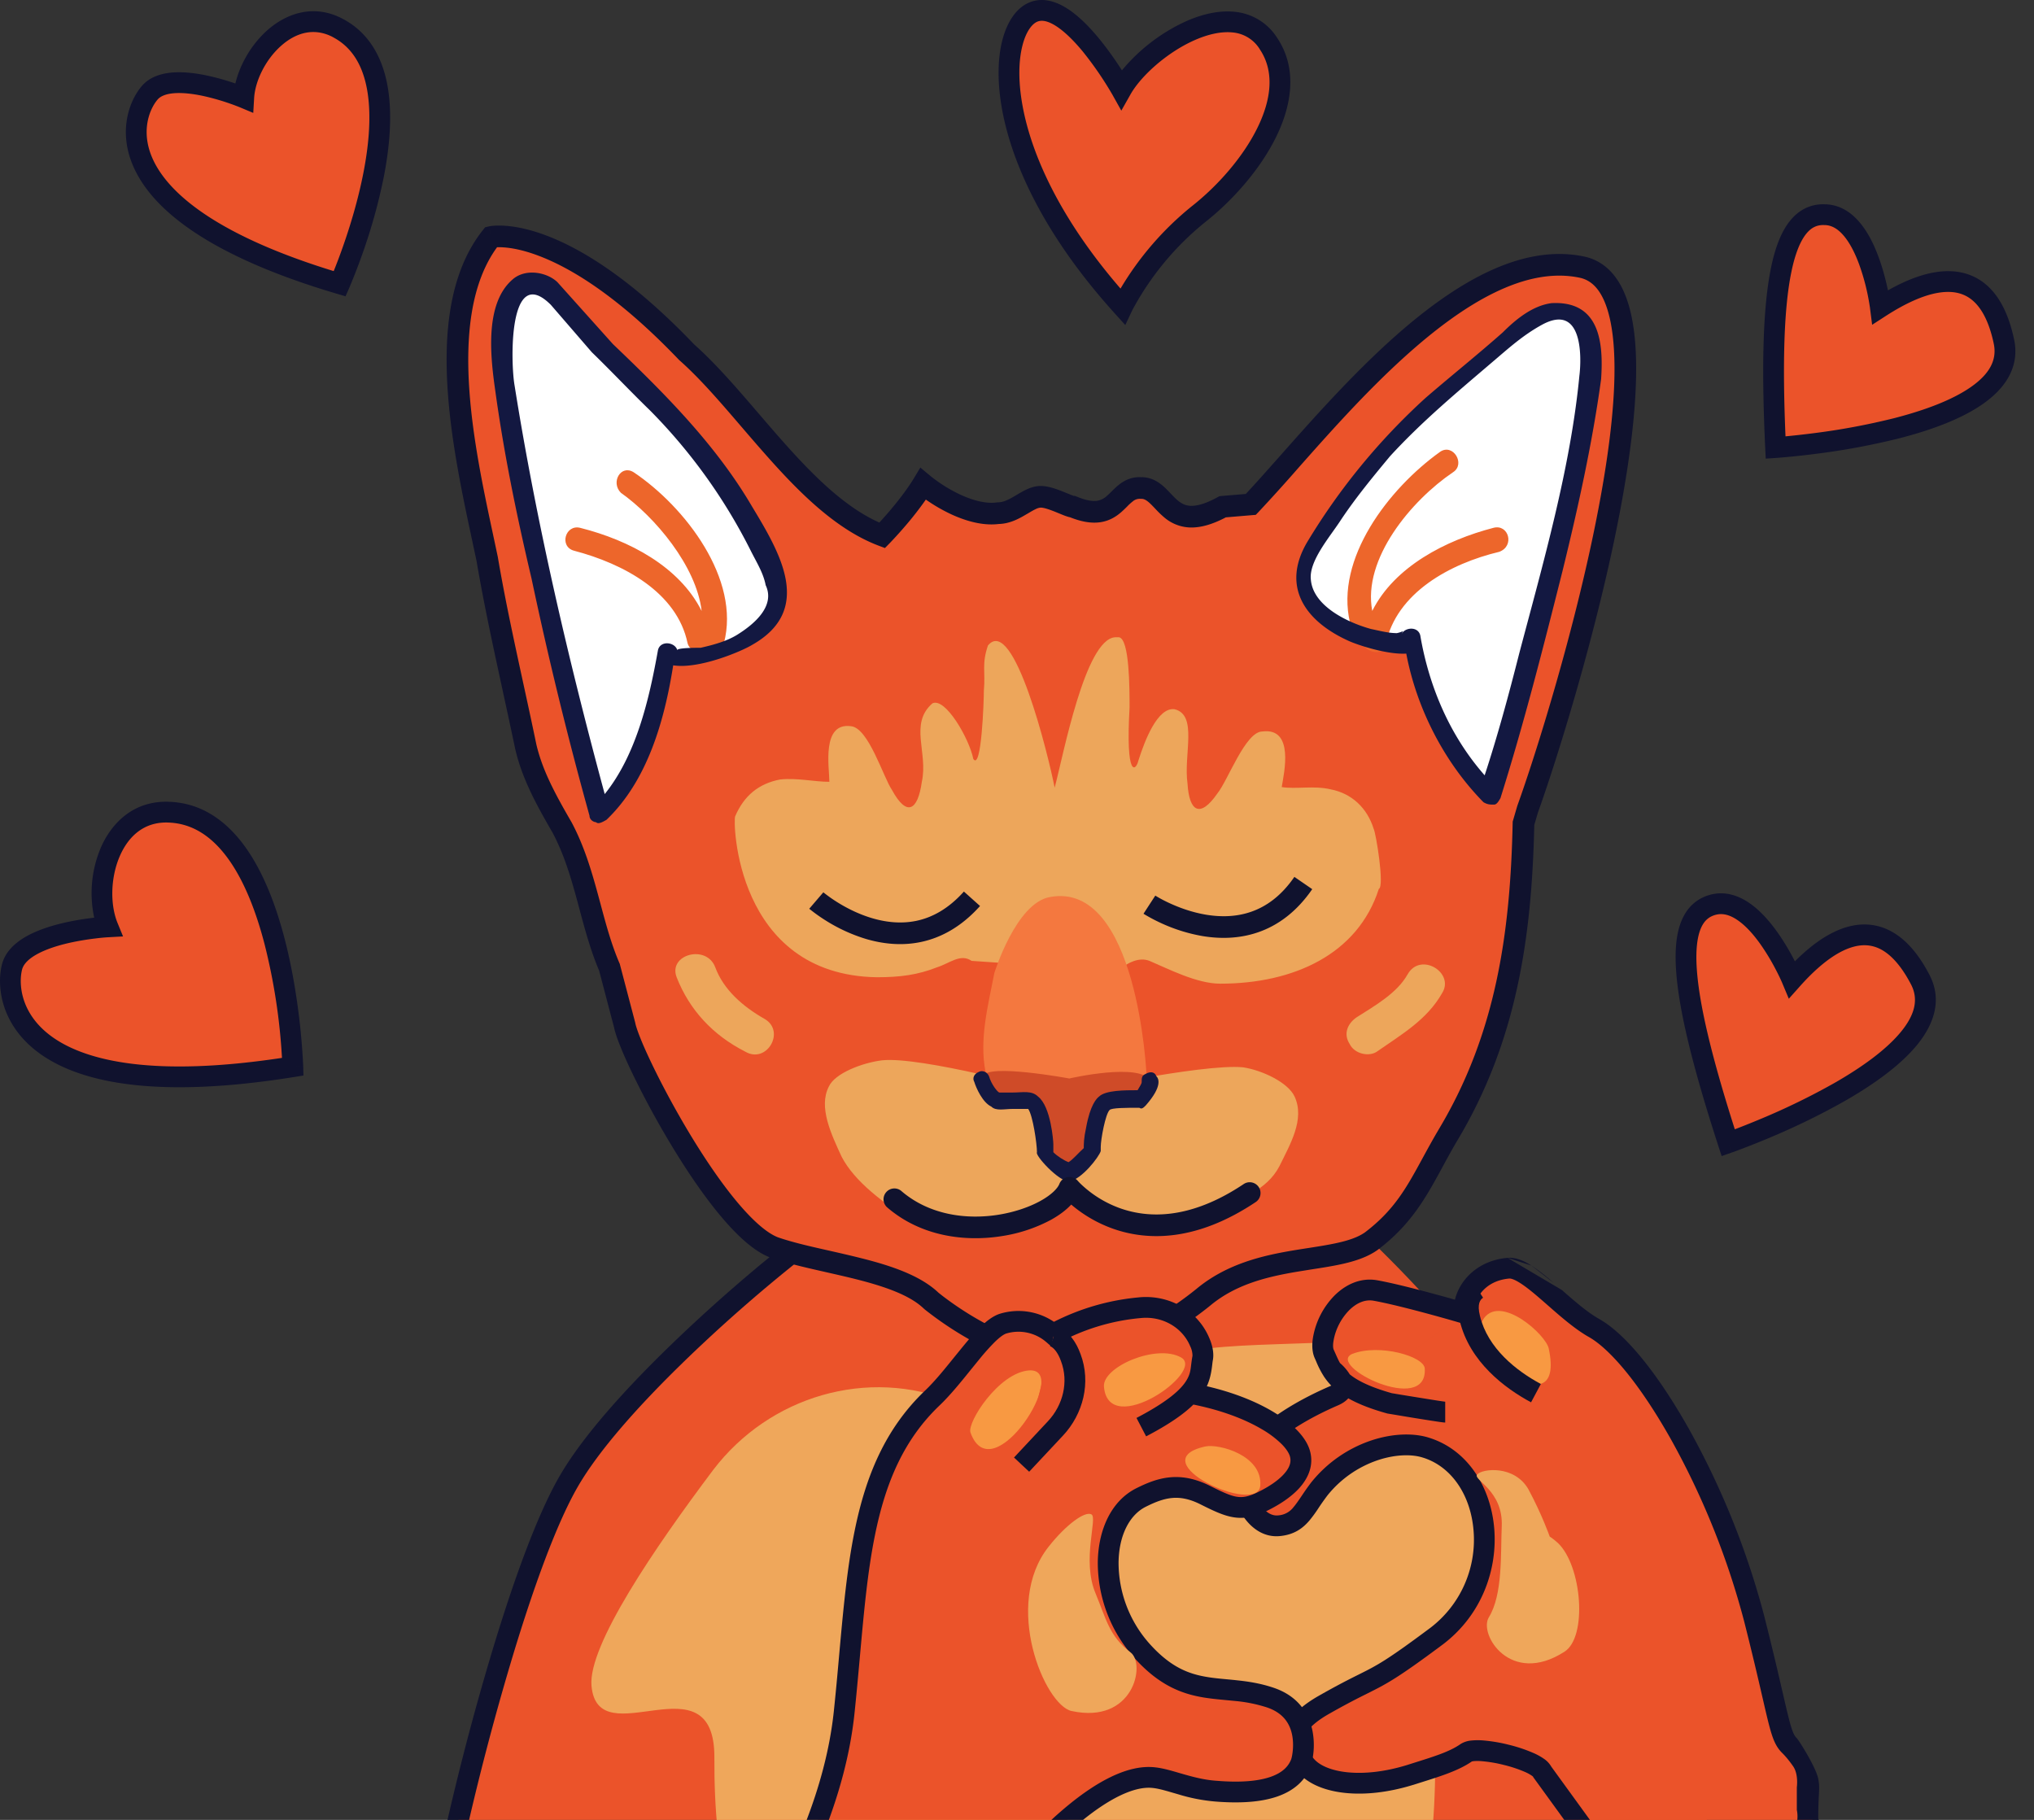 <svg width="76" height="68" fill="none" xmlns="http://www.w3.org/2000/svg"><rect width="100%" height="100%" fill="#333333" stroke="none"/><path d="M50.94 46.091s3.87 3.564 5.925 7.04c.896 1.531 2.995 3.914 3.717 5.401 2.296 4.876 3.389 10.342 3.389 10.342L40.598 82.89 17.093 68.108s3.214-11.042 4.045-12.616c1.88-3.564 8.68-8.833 8.68-8.833" fill="#EB532A"/><path fill-rule="evenodd" clip-rule="evenodd" d="M25.517 50.914c-1.607 1.562-3.13 3.252-3.932 4.645-.806 1.4-1.66 3.793-2.405 6.248a99.096 99.096 0 0 0-1.707 6.433l-.767-.174a99.75 99.75 0 0 1 1.72-6.488c.745-2.454 1.62-4.926 2.477-6.412.86-1.493 2.451-3.247 4.065-4.817a59.875 59.875 0 0 1 4.34-3.823l.488.618a59.056 59.056 0 0 0-4.28 3.77Z" fill="#10122E"/><path d="M52.1 49.785c-1.815.7-7.084.131-8.746 1.05-3.98 2.186-3.28 3.804-7.325 1.727-.131-.066-.262-.131-.394-.175-3.214-1.312-6.887-.219-8.986 2.536-2.186 2.908-4.679 6.56-4.548 8.068.24 2.668 4.614-1.136 4.592 2.69-.022 3.826.678 7.368 2.667 8.658 1.706 1.115 9.468 5.51 11.436 6.866v.371s.087-.065.24-.196c.153.109.262.175.262.175v-.372c1.903-1.465 8.856-6.735 10.495-7.937 1.903-1.377 1.968-6.56 1.75-10.386-.219-3.826 3.083.875 3.17-1.793.044-1.005.131-3.913-.678-5.816-.393-.918-.13-2.951-.634-3.695-1.268-1.793-3.301-1.77-3.301-1.77Z" fill="#EFA75B"/><path d="M56.925 30.766c-.088 4.154-.634 7.98-2.799 11.61-.962 1.618-1.355 2.842-2.886 4.001-1.29.918-4.176.372-6.253 2.077 0 0-.38.323-.984.727-1.06.71-2.807 1.674-4.395 1.59-.954-.06-1.907-.413-2.71-.817-1.224-.614-2.1-1.347-2.1-1.347-1.203-1.159-4.089-1.377-5.86-1.99-2.077-.765-5.378-7.171-5.597-8.308l-.569-2.165c-.721-1.683-.874-3.542-1.77-5.225-.635-1.093-1.116-1.99-1.356-3.018-.481-2.317-1.05-4.7-1.443-7.018-.722-3.455-2.165-9.096.153-12.026 0 0 2.623-.59 7.302 4.308 2.252 1.99 4.483 5.772 7.303 6.843 0 0 .962-.984 1.53-1.924.635.525 1.837 1.225 2.8 1.093.634 0 1.115-.612 1.596-.612.393 0 1.05.372 1.202.372 1.684.7 1.596-.765 2.558-.7.962 0 .962 1.837 3.04.7l1.049-.088c2.646-2.776 7.915-9.86 12.419-8.855 4.001.984-.721 16.486-2.077 20.247l-.153.525Z" fill="#EB532A"/><path fill-rule="evenodd" clip-rule="evenodd" d="M18.572 9.239c-.974 1.337-1.184 3.286-1.03 5.402.136 1.853.543 3.752.885 5.352l.171.805.002.007.001.008c.269 1.583.619 3.19.968 4.797.16.735.32 1.47.471 2.202.226.96.678 1.81 1.31 2.901l.005.007.003.006c.471.885.743 1.81.985 2.697l.09.333c.208.777.407 1.518.71 2.227l.013.027.58 2.207.002.013c.02.1.082.294.196.577.11.275.262.613.446.994.367.761.859 1.681 1.408 2.59.55.91 1.153 1.8 1.74 2.504.6.72 1.136 1.186 1.546 1.34.56.193 1.222.342 1.926.5.384.087.78.177 1.18.278 1.08.272 2.197.633 2.887 1.29l.025.02.109.086a11.966 11.966 0 0 0 1.877 1.182c.78.39 1.676.718 2.553.774.71.037 1.479-.16 2.217-.467a11.45 11.45 0 0 0 1.93-1.055 13.202 13.202 0 0 0 .933-.688l.011-.01.002-.002.003-.002.003-.002c1.126-.924 2.458-1.227 3.612-1.42.197-.033.385-.062.567-.09.365-.057.7-.11 1.016-.178.466-.1.822-.224 1.076-.403 1.096-.832 1.552-1.668 2.147-2.761.188-.345.39-.716.63-1.12 2.113-3.543 2.655-7.287 2.742-11.412l.001-.054.172-.588.004-.012c.673-1.866 2.186-6.66 3.03-11.103.424-2.225.674-4.333.578-5.932-.048-.802-.181-1.443-.4-1.902-.213-.446-.493-.691-.843-.778-1.005-.223-2.081-.003-3.2.539-1.12.542-2.251 1.393-3.343 2.376-1.501 1.353-2.876 2.906-4.03 4.21a63.085 63.085 0 0 1-1.46 1.615l-.107.111-1.118.094c-.521.274-.961.393-1.35.378a1.561 1.561 0 0 1-.965-.387 3.618 3.618 0 0 1-.298-.287l-.041-.043c-.07-.074-.128-.135-.188-.19-.137-.126-.223-.163-.315-.163h-.028a.398.398 0 0 0-.295.097 1.971 1.971 0 0 0-.215.197c-.059.059-.13.128-.204.194-.186.163-.432.33-.78.384-.328.05-.7-.006-1.14-.182a.82.82 0 0 1-.093-.024 2.045 2.045 0 0 1-.148-.052 11.29 11.29 0 0 1-.172-.07l-.145-.059c-.244-.098-.434-.157-.54-.157a.48.48 0 0 0-.192.058c-.087.04-.175.093-.288.16l-.056.032c-.247.146-.604.353-1.032.362-.582.072-1.195-.102-1.717-.335a6.224 6.224 0 0 1-1.008-.577 12.39 12.39 0 0 1-.774.993 15.923 15.923 0 0 1-.557.616l-.01.009-.002.003-.29-.282.29.282-.186.19-.248-.094c-1.51-.574-2.83-1.856-4.022-3.186-.376-.42-.74-.842-1.094-1.255-.795-.927-1.547-1.803-2.31-2.478l-.013-.011-.012-.012c-2.309-2.417-4.085-3.453-5.256-3.891-.584-.22-1.02-.29-1.298-.308-.1-.007-.18-.007-.24-.004Zm14.285 10.287c.093-.101.214-.236.349-.393.306-.357.672-.818.94-1.26l.242-.402.361.3c.293.241.721.527 1.184.734.47.211.93.32 1.303.27l.027-.005h.027c.193 0 .384-.092.65-.25l.05-.03c.11-.064.236-.14.362-.198.147-.069.33-.134.534-.134.287 0 .621.127.842.215l.165.067.146.06.083.03h.047l.075.03c.379.158.611.174.757.151a.708.708 0 0 0 .37-.193c.055-.047.105-.097.164-.155l.04-.04c.072-.07.16-.154.258-.23.207-.158.473-.283.828-.263.381.005.652.195.849.376.082.076.161.16.23.233l.037.038c.082.087.155.16.23.223.144.12.286.193.48.2.206.009.521-.055 1.005-.32l.075-.041.981-.082c.374-.399.807-.888 1.286-1.428 1.168-1.319 2.61-2.946 4.143-4.329 1.12-1.008 2.316-1.914 3.533-2.503 1.217-.59 2.487-.878 3.733-.6l.004.001.004.001c.649.16 1.096.614 1.384 1.217.283.592.427 1.352.478 2.201.101 1.702-.164 3.889-.59 6.132-.854 4.486-2.376 9.312-3.06 11.215l-.135.461c-.092 4.163-.647 8.054-2.854 11.755-.208.349-.391.687-.57 1.016-.615 1.133-1.17 2.154-2.42 3.101l-.005.004-.005.003c-.39.278-.878.43-1.378.538-.339.073-.714.132-1.093.19l-.528.085c-1.13.19-2.279.466-3.23 1.246l-.002.001v.001l-.016.013-.054.044a14.087 14.087 0 0 1-.944.692c-.544.365-1.27.799-2.07 1.131-.797.332-1.694.574-2.572.528h-.005c-1.03-.066-2.039-.444-2.867-.86a12.78 12.78 0 0 1-2.164-1.387l-.009-.008-.003-.002.259-.311-.26.31-.01-.01-.011-.009c-.514-.496-1.434-.821-2.535-1.099-.351-.089-.722-.172-1.094-.257-.738-.167-1.48-.335-2.082-.543l-.004-.001-.004-.001c-.628-.232-1.282-.852-1.891-1.582-.623-.747-1.249-1.674-1.81-2.603a33.048 33.048 0 0 1-1.446-2.657c-.19-.392-.348-.747-.467-1.043-.114-.28-.2-.53-.238-.713l-.558-2.124c-.321-.757-.533-1.547-.738-2.31l-.088-.328c-.24-.88-.492-1.726-.915-2.522-.632-1.09-1.14-2.032-1.395-3.122l-.002-.005v-.005c-.15-.717-.308-1.445-.467-2.176-.35-1.614-.706-3.25-.978-4.85l-.167-.782c-.342-1.597-.763-3.56-.902-5.473-.163-2.23.044-4.506 1.302-6.096l.089-.112.14-.032.088.395a16.713 16.713 0 0 1-.088-.395h.003l.005-.002a1.207 1.207 0 0 1 .17-.022c.1-.008.24-.012.42 0 .36.023.873.111 1.529.357 1.31.49 3.18 1.605 5.545 4.078.802.71 1.61 1.652 2.421 2.596.346.403.692.806 1.038 1.191 1.115 1.244 2.244 2.327 3.46 2.868Zm7.283-.991h-.004.004Z" fill="#10122E"/><path d="M51.324 30.961c-.24-.765-.81-1.312-1.596-1.465-.635-.153-1.29 0-1.837-.087.087-.525.48-2.23-.722-2.077-.634 0-1.29 1.836-1.683 2.317-.634.919-1.05.7-1.115-.371-.153-1.093.393-2.558-.481-2.777-.634-.088-1.115 1.159-1.356 1.924-.087.372-.481.7-.328-1.99 0-.7 0-2.558-.394-2.623h-.152c-1.116.087-1.925 4.394-2.253 5.619-.24-1.225-1.53-6.472-2.492-5.313-.24.7-.088.984-.153 1.683 0 .372-.088 3.018-.394 2.558-.153-.765-1.05-2.317-1.53-2.077-.875.765-.153 1.837-.394 2.93-.153 1.093-.568 1.312-1.115.306-.328-.48-.874-2.317-1.53-2.383-1.116-.153-.81 1.552-.81 2.077-.568 0-1.202-.153-1.836-.087-.81.153-1.356.612-1.684 1.377-.087.153 0 5.925 5.292 6.013.874 0 1.53-.088 2.252-.372.48-.153.874-.525 1.29-.24l5.444.371c.394-.306.809-.524 1.203-.371.721.306 1.77.852 2.645.852 2.733 0 5.138-1.093 5.925-3.542.219-.087-.109-2.099-.196-2.252Z" fill="#EDA65B"/><path d="M36.825 40.056c-.24-1.225.087-2.45.328-3.696 0 0 .809-2.623 2.077-2.842 3.28-.612 3.608 6.625 3.608 6.625-3.87 1.684-6.013-.087-6.013-.087Z" fill="#F4783F"/><path d="M48.373 40.975c-.24-.525-1.203-.984-1.924-1.094-1.53-.153-6.734.984-6.734.984l-.022.044c-.678-.197-5.313-1.443-6.735-1.29-.721.087-1.77.481-1.99.984-.393.765.088 1.771.482 2.624.48.918 1.552 1.727 2.667 2.427.481.306 1.16.415 1.64.415 4.001.087 4.11-1.64 4.11-1.552l.066-.416.022.022c.153 0-.35 1.727 3.586 1.727.48 0 1.224-.175 1.705-.393 1.115-.7 2.078-.962 2.558-1.88.394-.81.962-1.75.569-2.602Z" fill="#EDA65B"/><path d="M36.74 40.21c.154-.48 3.215.088 3.215.088s2.645-.612 3.039.088c.087.153-.328.7-.328.7s-1.115-.088-1.356.152c-.328.306-.48 1.771-.393 1.771.087 0-.569.766-.875.766-.24 0-.962-.525-.874-.613.087-.087-.088-1.617-.481-1.924-.24-.24-1.115.088-1.444-.087-.196-.24-.502-.94-.502-.94Z" fill="#CF4B28"/><path d="M25.283 36.516c.48 1.224 1.355 2.164 2.558 2.776.809.482 1.53-.765.721-1.224-.809-.459-1.53-1.093-1.836-1.924-.328-.874-1.771-.481-1.443.372ZM51.48 39.272c.874-.613 1.836-1.16 2.405-2.165.48-.765-.81-1.553-1.29-.7-.394.7-1.203 1.16-1.925 1.618-.328.24-.48.613-.24.984.175.372.743.503 1.05.263Z" fill="#EDA65B"/><path d="M42.913 40.451c.088.153-.327.7-.327.7s-1.116-.088-1.356.153c-.328.306-.481 1.771-.394 1.771.088 0-.568.765-.874.765-.24 0-.962-.525-.875-.612.088-.087-.087-1.618-.48-1.924-.241-.24-1.116.087-1.444-.087-.24-.088-.481-.766-.481-.766" fill="#CF4B28"/><path d="M39.948 44.147c-.393 0-1.29-.984-1.202-1.094 0-.306-.153-1.377-.328-1.618h-.569c-.328 0-.634.088-.809-.087-.328-.153-.568-.7-.634-.918-.087-.153 0-.306.153-.372.153-.088.328 0 .394.153.087.306.328.612.393.612h.481c.394 0 .722-.087.962.153.481.372.569 1.684.569 1.771v.306c.153.153.393.306.568.372.153-.087.394-.372.569-.525 0-.153 0-.371.087-.765.153-.853.394-1.093.481-1.159.24-.24.962-.24 1.443-.24.088-.153.153-.24.153-.306 0-.153 0-.24.153-.306.154-.088.328-.088.394.087.087.087.24.372-.394 1.093-.087.088-.153.153-.24.088-.481 0-1.05 0-1.115.087-.153.153-.328 1.093-.328 1.378v.153c-.066.218-.7 1.05-1.18 1.137Z" fill="#131841"/><path fill-rule="evenodd" clip-rule="evenodd" d="m42.727 34.142.22-.339.221-.339.006.004.025.016.106.062c.094.053.232.127.406.206.348.16.828.34 1.365.428.537.088 1.117.083 1.677-.113.554-.193 1.116-.581 1.611-1.302l.667.459c-.587.853-1.285 1.354-2.012 1.607-.72.251-1.443.251-2.073.148a6.24 6.24 0 0 1-1.573-.492 6.307 6.307 0 0 1-.631-.335l-.01-.007-.004-.002h-.001ZM30.238 33.955l.263-.307.263-.307.006.005.023.019a5.495 5.495 0 0 0 .473.334c.325.205.778.446 1.3.603.522.157 1.098.226 1.68.104.575-.122 1.183-.437 1.77-1.093l.603.54c-.694.775-1.452 1.185-2.206 1.344-.75.158-1.467.064-2.08-.12a6.23 6.23 0 0 1-1.499-.694 6.305 6.305 0 0 1-.583-.416l-.009-.008-.003-.003h-.001Z" fill="#10122E"/><path d="M22.405 30.438c1.356-1.224 2.165-3.914 2.493-6.078-.087.306 2.318.371 3.695-1.094.962-.984.394-1.77-.153-3.017-1.53-3.148-4.089-5.62-6.56-7.937-.633-.612-1.29-2.164-2.404-1.77-.875.305-.81 2.841-.634 3.629.896 6.625 3.563 16.267 3.563 16.267ZM55.654 29.737c-1.29-1.224-2.645-3.783-2.886-5.86 0 .306-2.317.306-3.607-1.159-.875-.983-.328-1.683.328-2.776 1.683-2.843 4.329-5.095 6.887-7.238.721-.524 1.443-1.312 2.492-.852.875.371.635 2.077.481 2.777-1.29 7.412-3.695 15.108-3.695 15.108Z" fill="#fff"/><path d="M55.8 19.723c-1.77.46-3.695 1.443-4.526 3.105-.371-1.946 1.465-4.133 3.018-5.182.48-.306 0-1.093-.481-.765-1.925 1.377-3.936 4-3.368 6.384.088.262.328.328.525.306l-.065.263c-.088.524.809.765.874.24.394-1.924 2.405-3.017 4.242-3.455.59-.218.35-1.049-.219-.896ZM23.68 17.648c-.48-.306-.874.372-.48.766 1.267.896 2.82 2.733 3.017 4.416-.831-1.661-2.712-2.645-4.526-3.104-.569-.154-.81.7-.24.852 1.836.481 3.847 1.553 4.24 3.455.088.328.482.371.7.24.22.131.569.088.657-.24.634-2.383-1.444-5.095-3.368-6.385Z" fill="#ED662B"/><path d="M28.105 18.935c-1.355-2.318-3.28-4.242-5.203-6.078l-2.078-2.318c-.393-.372-1.202-.525-1.683-.087-1.05.918-.809 2.93-.634 4.154.328 2.383.809 4.7 1.355 7.018a145.326 145.326 0 0 0 2.165 8.856c0 .153.153.24.24.24.088.088.241 0 .394-.087 1.53-1.465 2.165-3.695 2.493-5.773.962.153 2.558-.524 2.951-.765 2.318-1.312 1.028-3.454 0-5.16Zm-.568 4.788c-.394.24-.875.372-1.356.481-.153 0-.874 0-.874.088-.088-.306-.634-.372-.722 0-.328 1.836-.809 3.914-1.99 5.379-1.355-5.007-2.558-10.167-3.367-15.262-.153-.853-.24-4.613 1.356-3.017l1.53 1.77c.722.7 1.444 1.466 2.165 2.165a20.487 20.487 0 0 1 3.76 5.226c.241.481.482.853.57 1.312.371.787-.438 1.465-1.072 1.858ZM57.989 11.325c-.722.088-1.356.613-1.837 1.094-.962.852-1.924 1.618-2.886 2.449a24.034 24.034 0 0 0-4.417 5.378c-.962 1.618-.153 2.93 1.53 3.695.329.153 1.444.525 2.166.481.393 2.078 1.443 4.09 2.886 5.554.153.088.24.088.393.088.088 0 .153-.088.24-.241.875-2.777 1.597-5.62 2.318-8.483.569-2.318 1.115-4.767 1.443-7.172.088-1.312-.021-2.93-1.836-2.842Zm1.027 2.69c-.328 3.454-1.355 7.018-2.252 10.407-.393 1.553-.809 3.083-1.29 4.548-1.29-1.465-2.077-3.301-2.405-5.225-.087-.372-.634-.306-.721 0 .087-.24.153-.154-.153-.088-.328 0-.634-.087-.962-.153-.875-.24-2.165-.853-2.252-1.837-.088-.7.721-1.618 1.115-2.23.568-.853 1.202-1.618 1.836-2.383 1.203-1.312 2.493-2.383 3.849-3.542.568-.481 1.115-.984 1.836-1.378 1.487-.809 1.487 1.116 1.4 1.88Z" fill="#131841"/><path d="M39.387 57.24c-.83.918-.809 3.607.11 4.088 2.099 1.116 3.148-.94 2.71-1.53-.611-.809-.633-2.34-.764-3.345-.175-1.356.94-1.837.743-2.034-.197-.197-1.443-.24-1.859.744-.437.984-.634 1.814-.634 1.814s-.153.066-.306.263ZM58.826 56.822c.831.918.81 3.608-.109 4.089-2.099 1.115-3.148-.94-2.711-1.53.612-.81.634-2.34.765-3.346.175-1.356-.94-1.837-.743-2.033.196-.197 1.443-.241 1.858.743.438.984.634 1.815.634 1.815s.131.065.306.262Z" fill="#EFA75B"/><path d="M49.756 51.16s.962.678.153 1.028c-2.274.984-3.433 2.186-3.455 2.973-.044.787.525 1.99 1.421 1.88.766-.087.919-.633 1.487-1.377 1.203-1.487 3.017-1.858 4.001-1.53 2.537.809 3.062 5.007.372 7.04-2.492 1.859-2.077 1.356-4.198 2.558-1.618.919-1.18 1.706-.656 2.296.59.656 2.1.875 3.87.328.897-.284 1.596-.481 2.1-.83.415-.285 2.645.261 2.842.72l3.06 4.22C59.399 72.02 69.5 72.5 67.51 65.678c-1.093-.743-.634-.153-1.902-5.16-1.247-4.854-4.089-9.795-5.991-10.867-1.16-.656-2.45-2.295-3.192-2.23-1.247.11-1.75 1.137-1.64 1.684 0 0-2.23-.656-3.346-.853-.94-.153-1.749.831-1.924 1.771-.044.219-.044.437.022.59.284.613.416 1.29 2.449 1.859 0 0 1.968.328 2.077.328" fill="#EB532A"/><path fill-rule="evenodd" clip-rule="evenodd" d="M58.36 48.202c.477.419.943.826 1.385 1.077.54.303 1.11.858 1.675 1.562.57.71 1.154 1.6 1.714 2.601a30.058 30.058 0 0 1 2.787 6.945v.001c.318 1.256.528 2.16.68 2.822l.013.054c.147.637.236 1.022.318 1.281.08.255.14.34.206.405.07.067.715 1.08.8 1.514.076.387 0 .5 0 1.5.175.118-.597 1.146-.57 1.363.025.198.647.982.57 1.137-.15.307-1.031-1.452-1.373-1.137-.697.642-1.213-.637-2.242 0-1.032.638-2.075 1.201-2.785 1.51-.178.076-.34.14-.48.185-.13.042-.277.08-.407.08a.512.512 0 0 1-.296-.09.44.44 0 0 1-.181-.405.542.542 0 0 1 .044-.166l-2.928-4.036-.008-.02a.384.384 0 0 0-.041-.033 1.473 1.473 0 0 0-.241-.134 4.83 4.83 0 0 0-.803-.269 5.064 5.064 0 0 0-.844-.143 1.672 1.672 0 0 0-.289 0 .4.4 0 0 0-.07.013c-.5.343-1.163.55-1.904.783l-.284.09h-.003c-.927.286-1.8.377-2.531.302-.722-.073-1.356-.313-1.742-.741l-.002-.002c-.264-.297-.612-.75-.572-1.31.041-.585.483-1.102 1.327-1.581.713-.405 1.14-.618 1.48-.788.692-.345 1.023-.51 2.676-1.743a4.135 4.135 0 0 0 1.62-3.638c-.103-1.299-.801-2.38-1.876-2.722l-.003-.001h-.002c-.394-.132-1.006-.134-1.675.085a4.089 4.089 0 0 0-1.898 1.317 9.497 9.497 0 0 0-.33.465l-.018.028a5.093 5.093 0 0 1-.332.453c-.256.3-.57.52-1.067.576-.657.08-1.146-.331-1.435-.779-.289-.447-.445-1.023-.42-1.503.019-.556.415-1.145 1.01-1.684.617-.558 1.514-1.125 2.679-1.63a.61.61 0 0 0 .05-.023 2.237 2.237 0 0 1-.261-.322l-.008-.006-.004-.003.003-.004a3.486 3.486 0 0 1-.29-.56 5.849 5.849 0 0 0-.06-.136l-.002-.005-.002-.005c-.11-.258-.096-.568-.047-.817a2.95 2.95 0 0 1 .781-1.495c.399-.403.955-.689 1.587-.586h.002l.003.001c.577.102 1.429.32 2.125.508.302.081.578.159.794.22a1.95 1.95 0 0 1 .366-.74c.333-.42.867-.759 1.599-.823m-1.606 2.07-.11.372-.024-.007-.072-.02a59.259 59.259 0 0 0-1.15-.323c-.696-.188-1.516-.397-2.054-.492-.308-.05-.625.08-.909.366a2.174 2.174 0 0 0-.569 1.093v.006c-.038.183-.024.308-.004.357l.078.175c.054.121.102.23.16.332l.02.018a1.814 1.814 0 0 1 .345.406c.275.224.737.469 1.575.705l.064.01.224.038a280.996 280.996 0 0 0 1.393.224 18.634 18.634 0 0 0 .321.047H54v.776c-.046 0-.121-.01-.17-.017h-.004l-.255-.038a92.6 92.6 0 0 1-1.402-.227l-.225-.037-.085-.014.064-.383-.064.383-.02-.003-.02-.006c-.617-.172-1.083-.36-1.44-.562-.1.112-.233.197-.379.26m4.722-3.439-.11.372.616.182-.126-.63c-.027-.136.02-.416.236-.689.203-.257.543-.487 1.058-.532.05-.004.175.022.407.17.217.138.466.34.745.582.09.077.183.159.278.242.476.418 1.018.894 1.537 1.188.412.231.91.697 1.452 1.372.536.669 1.097 1.52 1.642 2.494a29.288 29.288 0 0 1 2.712 6.758c.316 1.248.524 2.146.676 2.806l.021.09c.139.602.234 1.014.326 1.304.1.317.21.537.404.726.126.123.275.307.405.495.206.298.137.78.137.78v.85s.128.532-.2.834c-.642.593-2.01-.425-3.024.203-1.013.627-2.022 1.17-2.685 1.457a6.397 6.397 0 0 1-.217.09l-3.049-4.204a.888.888 0 0 0-.267-.287 2.218 2.218 0 0 0-.373-.21 5.59 5.59 0 0 0-.938-.317 5.839 5.839 0 0 0-.98-.165 2.432 2.432 0 0 0-.428.004.904.904 0 0 0-.409.135l-.002.002c-.397.276-.942.448-1.725.694l-.268.085c-.844.26-1.61.333-2.223.271-.623-.063-1.037-.26-1.242-.487-.26-.293-.393-.528-.378-.74.013-.186.162-.52.936-.96.666-.378 1.082-.586 1.423-.756.72-.361 1.106-.554 2.815-1.829l.002-.001c1.463-1.106 2.048-2.798 1.927-4.32-.12-1.51-.952-2.932-2.412-3.4-.59-.195-1.376-.17-2.16.086a4.865 4.865 0 0 0-2.263 1.57l-.004.005-.003.004c-.14.183-.257.355-.357.504l-.02.03c-.109.16-.193.283-.28.384a.78.78 0 0 1-.565.31h-.003c-.24.029-.482-.106-.69-.43-.208-.32-.314-.738-.297-1.044v-.011c.007-.229.2-.633.756-1.136.537-.486 1.356-1.012 2.465-1.492m8.36-4.307-.304-.265Zm-.304-.265a7.571 7.571 0 0 0-.837-.65Zm-.837-.65c-.255-.162-.57-.316-.891-.287Z" fill="#10122E"/><path d="M57.87 50.392c-.11-.524-1.75-1.99-2.406-1.158-.896 1.18 3.061 4.241 2.405 1.158ZM53.236 51.137c-.022-.46-1.706-.94-2.712-.547-.984.438 2.82 2.318 2.712.547Z" fill="#F89942"/><path fill-rule="evenodd" clip-rule="evenodd" d="M54.543 49.349c-.151-.609-.05-1.19.452-1.512l.42.653c-.11.07-.228.233-.118.673v.002l.001.002c.288 1.211 1.364 2.059 2.276 2.546l-.366.685c-.968-.518-2.296-1.506-2.665-3.049Z" fill="#10122E"/><path d="M44.44 52.057c2.427.437 3.913 1.486 4.132 2.252.219.765-.59 1.399-1.4 1.793-.808.393-1.18.24-2.142-.241s-1.64-.284-2.383.088c-1.596.787-1.706 3.782 0 5.706 1.705 1.924 3.039 1.18 4.81 1.771 1.574.525 1.246 2.165 1.159 2.427-.306.831-1.334 1.225-3.193 1.072-.94-.066-1.705-.438-2.295-.503-1.837-.219-4.395 2.689-4.395 2.689-.219 1.552-3.04 11.326-2.886 11.61.153.284-9.468-5.553-9.468-5.553s4.526-5.27 5.16-11.152c.525-4.963.438-9.051 3.302-11.785.962-.918 1.946-2.558 2.646-2.776a1.98 1.98 0 0 1 1.858.393 8.297 8.297 0 0 1 3.214-.984c.962-.109 1.902.394 2.274 1.29.088.197.131.416.11.569-.132.656.13 1.334-2.296 2.602" fill="#EB532A"/><path fill-rule="evenodd" clip-rule="evenodd" d="M44.473 50.305c-.3-.723-1.066-1.145-1.872-1.053h-.005a7.908 7.908 0 0 0-3.064.937l-.238.132-.205-.178a1.591 1.591 0 0 0-1.489-.316c-.083.026-.221.115-.419.305a8.555 8.555 0 0 0-.62.697c-.091.11-.185.227-.282.346-.368.457-.773.958-1.172 1.339-1.353 1.291-2.022 2.911-2.415 4.852-.279 1.375-.413 2.877-.561 4.519-.063.699-.128 1.423-.207 2.174-.326 3.02-1.646 5.863-2.87 7.937a28.785 28.785 0 0 1-2.093 3.072l.03.02a848.139 848.139 0 0 0 4.377 2.631c1.192.712 2.379 1.414 3.256 1.92.365.21.674.385.907.512l.005-.025c.065-.305.165-.722.288-1.214.248-.983.593-2.283.95-3.619l.084-.314c.33-1.236.663-2.486.933-3.534.295-1.148.505-2.025.556-2.387l.016-.115.077-.087.291.257-.291-.257.003-.003.006-.007.023-.026.089-.096a14.026 14.026 0 0 1 1.436-1.34c.447-.36.964-.723 1.498-.982.528-.257 1.111-.431 1.675-.364.283.031.599.123.904.213l.175.05c.377.108.772.208 1.2.238h.005c.903.075 1.564.012 2.019-.146.44-.153.669-.385.775-.666.03-.094.115-.492.03-.91-.081-.396-.312-.81-.945-1.021a5.498 5.498 0 0 0-1.178-.238l-.355-.034c-.275-.026-.562-.053-.838-.099-.848-.142-1.69-.477-2.607-1.51a5.332 5.332 0 0 1-1.336-3.543c.014-1.165.473-2.286 1.453-2.77.386-.192.792-.36 1.247-.402.464-.043.946.047 1.483.315.495.248.772.374 1.015.412.21.033.423.003.784-.173.384-.187.74-.418.968-.67.225-.247.287-.462.228-.667-.03-.108-.119-.263-.3-.449a3.665 3.665 0 0 0-.761-.572c-.616-.362-1.473-.698-2.545-.914-.366.36-.922.747-1.766 1.188l-.36-.688c1.195-.624 1.66-1.07 1.859-1.39.14-.227.158-.38.183-.593.012-.096.025-.204.05-.337a.813.813 0 0 0-.08-.349l-.002-.004-.002-.004Zm.62 1.492c.987.23 1.808.56 2.436.93.374.22.685.456.922.699.234.239.414.502.493.777.16.56-.074 1.045-.4 1.404-.324.355-.778.638-1.203.845-.448.218-.825.308-1.244.242-.385-.06-.775-.25-1.242-.484-.425-.213-.763-.265-1.064-.237-.31.029-.614.145-.972.324l-.002.001c-.615.304-1.01 1.074-1.022 2.084a4.556 4.556 0 0 0 1.14 3.017c.79.89 1.466 1.145 2.155 1.26.248.042.487.064.747.088.128.012.26.024.401.04.413.044.86.112 1.34.273.94.313 1.333.982 1.46 1.602a2.81 2.81 0 0 1-.056 1.315l-.002.006-.002.006c-.201.547-.638.924-1.25 1.137-.6.208-1.382.265-2.336.187a6.554 6.554 0 0 1-1.356-.265l-.2-.058c-.306-.089-.543-.158-.753-.181h-.003c-.353-.043-.778.064-1.246.291-.462.225-.928.548-1.35.888a13.225 13.225 0 0 0-1.355 1.264l-.032.035c-.08.459-.29 1.32-.555 2.351-.27 1.052-.604 2.305-.934 3.54l-.084.315a281.18 281.18 0 0 0-.947 3.609c-.123.489-.22.894-.281 1.184a5.407 5.407 0 0 0-.067.373.393.393 0 0 1-.473.453.743.743 0 0 1-.148-.05 4.88 4.88 0 0 1-.308-.154 40.675 40.675 0 0 1-1.063-.597 270.36 270.36 0 0 1-3.267-1.925 788.397 788.397 0 0 1-4.685-2.82l-.108-.065.2-.332-.2.332-.392-.238.298-.347.003-.003.008-.01a6.49 6.49 0 0 0 .177-.215c.122-.152.298-.377.512-.665a28.017 28.017 0 0 0 1.603-2.421c1.198-2.03 2.457-4.763 2.766-7.625.076-.718.14-1.424.201-2.114.15-1.663.29-3.232.578-4.65.41-2.028 1.13-3.82 2.64-5.26.36-.343.72-.79 1.084-1.241l.306-.376c.228-.278.458-.547.681-.762.214-.207.461-.405.727-.488h.001a2.37 2.37 0 0 1 2.01.304 8.734 8.734 0 0 1 3.136-.91c1.117-.126 2.228.456 2.672 1.523.103.233.173.527.137.776l-.001.01-.002.011a2.33 2.33 0 0 0-.025.174c-.024.209-.06.509-.204.823Z" fill="#10122E"/><path d="M36.261 53.524c-.13-.372 1.05-2.23 2.187-2.318 1.596-.11-1.378 4.592-2.187 2.318ZM41.249 51.817c-.066-.743 1.967-1.617 2.886-1.093.918.525-2.712 3.061-2.886 1.093ZM45.035 54.048c.503-.11 2.143.328 2.055 1.465-.087 1.137-4.526-.919-2.055-1.465Z" fill="#F89942"/><path d="m38.163 54.726 1.269-1.355c.656-.7.918-1.728.568-2.646-.131-.372-.35-.678-.634-.787" fill="#EB532A"/><path fill-rule="evenodd" clip-rule="evenodd" d="M40.372 50.59c-.146-.411-.42-.846-.859-1.015l-.278.725c.127.049.29.224.407.554l.002.004.001.005c.291.764.078 1.638-.489 2.242l-1.268 1.356.567.53 1.268-1.355c.744-.795 1.055-1.974.65-3.045Z" fill="#10122E"/><path d="M40.038 63.932c2.318.503 2.777-1.75 2.209-2.187-.81-.612-.919-1.268-1.312-2.208-.525-1.246.087-2.82-.153-2.952-.241-.13-.94.372-1.597 1.203-1.727 2.165-.153 5.925.853 6.144ZM58.211 57.654c.897.852 1.115 3.52.24 4.066-2.01 1.29-3.214-.655-2.82-1.29.525-.852.437-2.383.481-3.389.066-1.355-1.093-1.749-.918-1.946.175-.218 1.4-.371 1.924.569.503.94.787 1.75.787 1.75s.11.065.306.24Z" fill="#EFA75B"/><path d="M64.575 42.7s8.768-3.06 7.171-6.1c-1.596-3.06-3.716-1.202-4.788 0 0 0-1.334-3.192-2.93-2.799-1.574.394-1.312 3.17.547 8.9Z" fill="#EB532A"/><path fill-rule="evenodd" clip-rule="evenodd" d="M67.066 35.92c.523-.524 1.22-1.087 1.99-1.294.511-.137 1.064-.12 1.605.172.53.286 1.01.815 1.43 1.622.504.96.152 1.893-.493 2.664-.642.768-1.637 1.463-2.645 2.042a26.542 26.542 0 0 1-2.882 1.406 30.28 30.28 0 0 1-1.265.498l-.075.027-.02.007-.007.002-.128-.366.127.366-.374.131-.123-.377c-.93-2.866-1.474-5.032-1.578-6.543-.053-.754 0-1.387.202-1.873.211-.51.583-.849 1.105-.98h.001c.544-.134 1.042.048 1.446.33.402.28.748.683 1.027 1.074.277.39.502.79.657 1.092Zm-2.245 6.276c.233-.088.56-.217.95-.38a25.76 25.76 0 0 0 2.795-1.363c.985-.566 1.883-1.206 2.436-1.867.55-.657.695-1.246.401-1.806-.378-.724-.762-1.11-1.111-1.3-.34-.182-.683-.199-1.035-.104-.742.2-1.474.882-2.008 1.482l-.41.46-.238-.568v-.002l-.003-.005-.01-.024a6.935 6.935 0 0 0-.208-.435 8.259 8.259 0 0 0-.604-1.006c-.254-.358-.54-.68-.838-.887-.294-.206-.562-.275-.816-.213-.264.066-.45.222-.575.523-.134.324-.194.816-.145 1.522.093 1.344.568 3.307 1.419 5.973Z" fill="#10122E"/><path d="M41.943 11.454S42.839 9.552 44.785 8c1.968-1.552 3.936-4.416 2.602-6.384-1.334-1.99-4.613.175-5.488 1.727 0 0-1.946-3.476-3.301-2.886-1.356.59-1.815 5.291 3.345 10.998Z" fill="#EB532A"/><path fill-rule="evenodd" clip-rule="evenodd" d="M41.92 2.629A6.748 6.748 0 0 1 44.314.796c.584-.26 1.217-.417 1.816-.355a2.103 2.103 0 0 1 1.58.957c.78 1.151.562 2.525-.037 3.737-.602 1.218-1.628 2.365-2.646 3.169a10.721 10.721 0 0 0-2.696 3.243l-.029.057-.006.013-.001.002-.249.527-.39-.432c-2.618-2.895-3.834-5.56-4.21-7.607-.188-1.022-.169-1.9 0-2.58.166-.662.497-1.209.997-1.427.518-.225 1.04-.037 1.455.233.421.274.821.689 1.159 1.098.34.413.636.843.844 1.167l.02.03Zm-.052 8.154a11.495 11.495 0 0 1 2.676-3.087l.002-.001c.949-.75 1.89-1.81 2.43-2.904.544-1.1.644-2.142.09-2.958V1.83a1.328 1.328 0 0 0-1.015-.618c-.418-.043-.91.065-1.422.292-1.032.458-2.001 1.336-2.391 2.028l-.34.602-.337-.603V3.53l-.004-.006-.016-.027a12.829 12.829 0 0 0-1.083-1.572c-.319-.386-.66-.73-.984-.942-.332-.216-.56-.24-.72-.171-.178.077-.413.34-.554.903-.137.547-.164 1.31.01 2.251.328 1.786 1.37 4.17 3.658 6.817ZM40.27 44.122a.405.405 0 0 0-.686.114c-.063.162-.284.402-.711.638-.41.226-.954.416-1.56.514-1.215.195-2.606.007-3.646-.896a.405.405 0 0 0-.53.611c1.276 1.108 2.936 1.303 4.305 1.083a5.704 5.704 0 0 0 1.822-.604c.29-.16.557-.352.762-.573a4.965 4.965 0 0 0 1.587.911c1.28.445 3.096.473 5.307-1.005a.404.404 0 1 0-.45-.672c-2.009 1.343-3.56 1.271-4.592.913a4.158 4.158 0 0 1-1.515-.936 2.31 2.31 0 0 1-.09-.095l-.002-.003m0 0" fill="#10122E"/><path d="M66.345 16.724s9.27-.612 8.527-3.98c-.722-3.366-3.258-2.142-4.614-1.267 0 0-.437-3.433-2.077-3.455-1.618-.065-2.12 2.711-1.836 8.702Z" fill="#EB532A"/><path fill-rule="evenodd" clip-rule="evenodd" d="M68.192 7.634c.559.009.99.311 1.304.688.313.374.54.852.704 1.302.164.449.274.894.343 1.226.645-.366 1.466-.723 2.263-.718.53.003 1.057.166 1.5.59.435.417.755 1.053.946 1.94.234 1.061-.35 1.87-1.177 2.443-.822.571-1.965.977-3.09 1.268a26.431 26.431 0 0 1-3.153.587 30.294 30.294 0 0 1-1.432.149l-.021.001-.008.001-.026-.387.026.387-.395.026-.019-.395c-.142-2.998-.09-5.232.213-6.718.15-.741.372-1.338.697-1.752.34-.433.788-.659 1.325-.638Zm-1.477 8.67c.248-.023.6-.06 1.018-.113a25.659 25.659 0 0 0 3.058-.57c1.099-.284 2.134-.662 2.841-1.153.703-.488.999-1.018.861-1.64v-.002c-.17-.796-.438-1.27-.724-1.543-.277-.266-.604-.373-.968-.375-.768-.005-1.655.458-2.332.894l-.517.334-.078-.61v-.008a5.907 5.907 0 0 0-.02-.128 8.22 8.22 0 0 0-.383-1.5c-.15-.41-.34-.795-.57-1.07-.228-.273-.466-.407-.724-.41h-.011c-.27-.011-.488.086-.688.34-.216.276-.406.735-.547 1.429-.27 1.321-.334 3.34-.216 6.125Z" fill="#10122E"/><path d="M10.941 39.858s-.284-9.358-4.635-9.51c-2.209-.088-2.908 2.732-2.274 4.285 0 0-3.258.175-3.586 1.508-.328 1.334.415 5.335 10.495 3.717Z" fill="#EB532A"/><path fill-rule="evenodd" clip-rule="evenodd" d="M3.745 31.725c.414-.99 1.263-1.818 2.575-1.766 1.248.044 2.18.754 2.862 1.714.678.954 1.136 2.19 1.449 3.389.314 1.204.488 2.399.584 3.29a25.068 25.068 0 0 1 .113 1.464v.022l.001.007-.388.013.388-.012.01.341-.336.054c-5.071.814-7.902.236-9.432-.815C.014 38.356-.127 36.847.07 36.048c.119-.482.49-.814.881-1.041.397-.23.875-.388 1.32-.498.447-.11.881-.176 1.202-.214l.047-.006a4.35 4.35 0 0 1 .226-2.564Zm.308 3.295h-.007l-.025.002a7.168 7.168 0 0 0-.457.044c-.3.036-.702.097-1.11.197-.41.101-.808.238-1.114.415-.312.181-.471.37-.517.556-.131.534-.064 1.692 1.188 2.552 1.25.859 3.741 1.464 8.525.742a22.375 22.375 0 0 0-.656-4.27c-.303-1.16-.731-2.292-1.33-3.136-.596-.837-1.33-1.355-2.258-1.387h-.001c-.896-.036-1.5.502-1.83 1.29-.336.803-.344 1.789-.07 2.46l.207.505-.545.03Z" fill="#10122E"/><path d="M12.692 10.603s3.41-7.719-.066-9.555c-1.77-.94-3.432 1.093-3.52 2.602 0 0-2.711-1.137-3.52-.175-.81.962-1.75 4.504 7.106 7.128Z" fill="#EB532A"/><path fill-rule="evenodd" clip-rule="evenodd" d="M9.977 1.141c.73-.653 1.762-1.004 2.832-.436 1.01.534 1.496 1.49 1.678 2.545.18 1.048.07 2.238-.142 3.338a20.923 20.923 0 0 1-.808 2.91 22.532 22.532 0 0 1-.45 1.169l-.028.068-.008.018-.002.005-.001.001-.355-.156.355.157-.138.312-.328-.097c-4.457-1.32-6.556-2.9-7.402-4.365-.864-1.495-.385-2.797.11-3.385.298-.355.743-.483 1.158-.516.42-.032.876.027 1.282.113.41.086.79.203 1.065.298.171-.722.603-1.46 1.182-1.979Zm-1.02 2.867h-.001l-.005-.003a3.164 3.164 0 0 0-.102-.04 8.68 8.68 0 0 0-1.279-.384c-.372-.078-.746-.122-1.062-.098-.321.025-.519.116-.624.242-.315.374-.71 1.324-.032 2.496.677 1.172 2.458 2.63 6.617 3.909l.003-.008c.085-.21.203-.513.333-.883.262-.742.573-1.744.777-2.799.206-1.06.297-2.143.14-3.058-.157-.908-.548-1.606-1.276-1.99V1.39c-.702-.372-1.386-.177-1.951.329-.58.518-.963 1.31-1 1.952l-.032.548-.506-.212Z" fill="#10122E"/></svg>